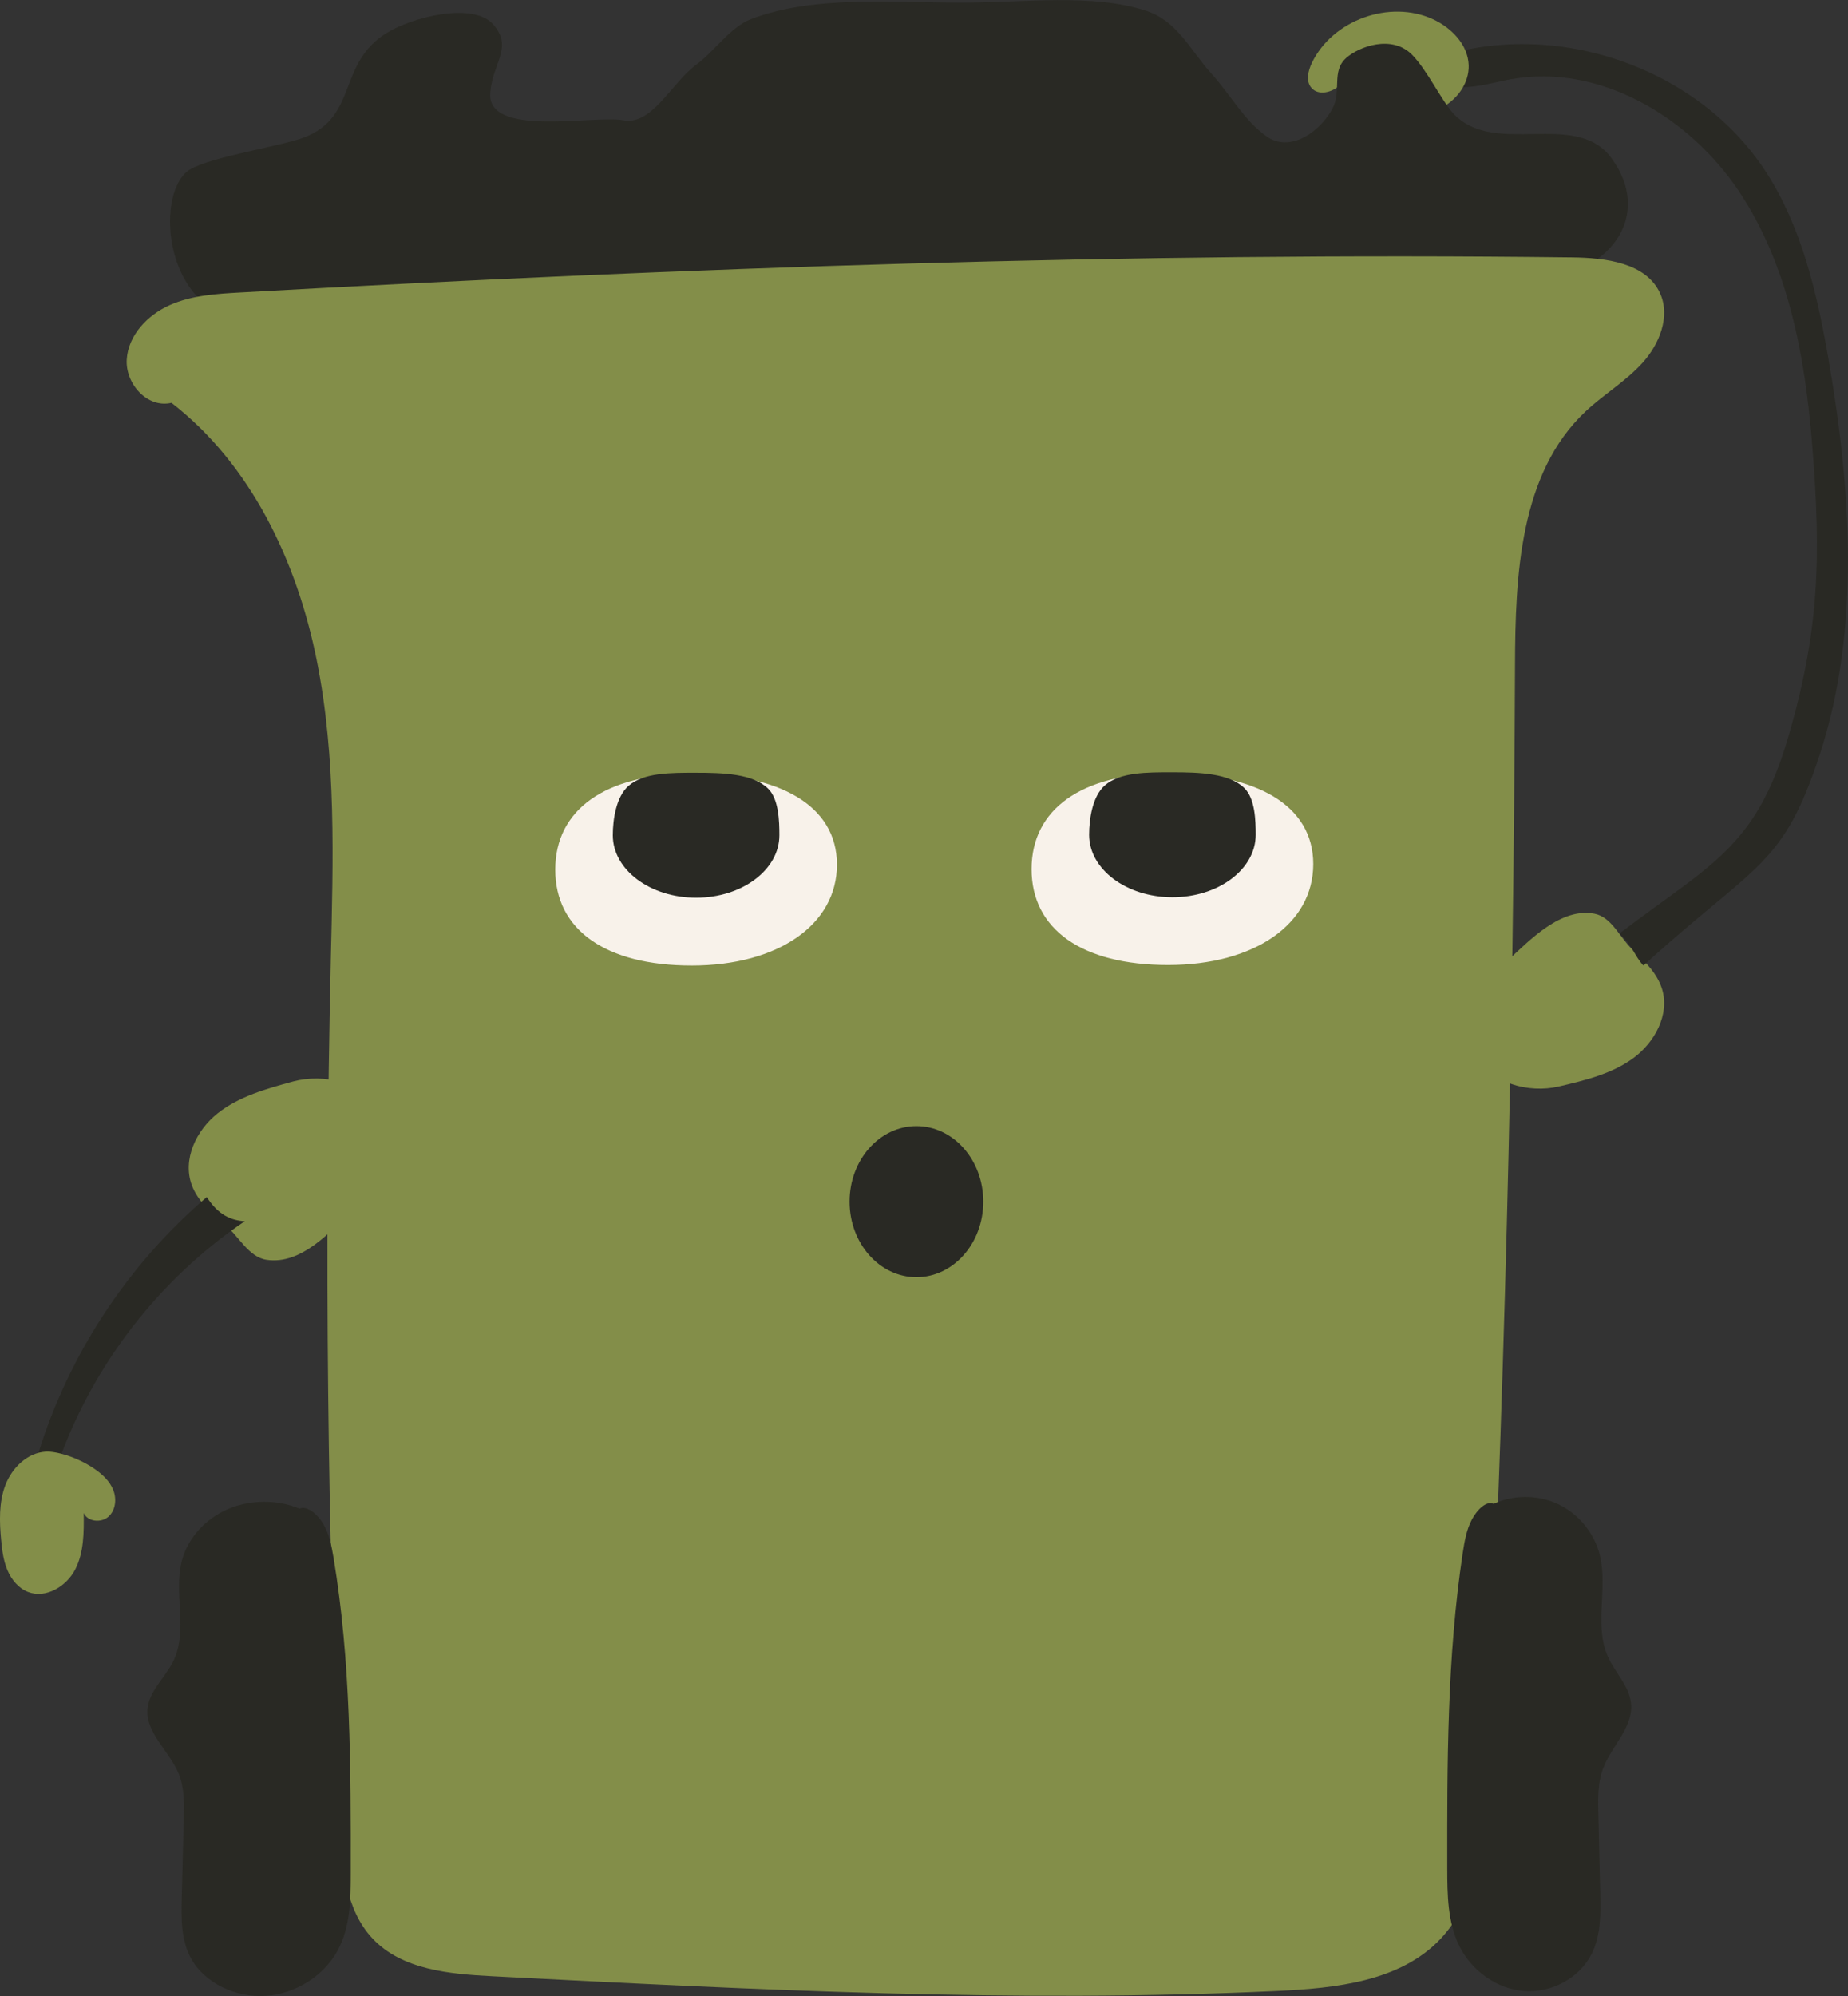 <?xml version="1.0" encoding="UTF-8"?>
<svg id="Layer_2" data-name="Layer 2" xmlns="http://www.w3.org/2000/svg" viewBox="0 0 318.15 343.48">
  <rect x="0" y="0" width="318.15" height="343.48" fill="#333333" stroke="none"/>
  <defs>
    <style>
      .cls-1 {
        fill: #292924;
      }

      .cls-2 {
        fill: #838e49;
      }

      .cls-3 {
        fill: #f8f2ea;
      }

      .cls-4 {
        fill: #292924;
      }
    </style>
  </defs>
  <g id="Layer_6" data-name="Layer 6">
    <path class="cls-2" d="M268.31,186.98c4.5-1.05,9.14-2.16,12.86-4.88,3.72-2.72,6.3-7.51,4.98-11.87-.83-2.74-3.01-4.84-5.1-6.82-2.19-2.06-3.58-5.62-6.56-6.18-5.72-1.08-10.99,4.37-15.22,8.35-4.23,3.98-6.85,10.18-4.9,15.58,1.94,5.4,8.94,6.98,13.94,5.82Z"/>
    <path class="cls-2" d="M50.48,186.1c-4.6,1.25-9.35,2.57-13.03,5.5-3.69,2.93-6.06,7.93-4.43,12.34,1.03,2.77,3.42,4.84,5.71,6.78,2.39,2.02,4.06,5.61,7.18,6.07,5.99.89,11.12-4.89,15.26-9.13,4.14-4.24,6.47-10.69,4.12-16.14-2.35-5.45-9.7-6.8-14.81-5.42Z"/>
    <path class="cls-4" d="M278.77,160.66c15.46-11.78,23.39-14.66,28.93-33.29,5.54-18.63,5.85-31.4,4.29-50.77-1.23-15.31-4.12-31.02-12.68-43.78-8.57-12.75-23.97-21.89-39.1-19.2-2.86.51-5.69,1.42-8.59,1.38s-6.05-1.32-7.24-3.97c20.92-8.69,47.49-.38,59.73,18.68,6.04,9.4,8.66,20.56,10.59,31.56,3.95,22.49,5.7,46.88-1.41,68.58-6.39,19.48-10.96,18.65-30.36,36.3-1.41-1.44-2.2-4.02-4.16-5.49Z"/>
    <path class="cls-4" d="M35.6,205.99c-13.59,11.61-23.79,27.14-29.04,44.22,1.18.44,2.36.88,3.54,1.32,5.94-16.72,17.35-31.44,32.04-41.38-2.28-.14-4.52-1-6.54-4.16Z"/>
    <path class="cls-2" d="M240.36,14.12c-1.72.3-2.6,3.35-1.81,4.91,1.42,2.84,6.43,1,9.31-.34s5.1-4.31,4.99-7.48c-.12-3.51-2.96-6.43-6.15-7.9-7.45-3.43-17.33.14-20.86,7.54-.64,1.35-1.05,3.08-.1,4.23,1.22,1.49,3.73.82,5.07-.55s2.1-3.26,3.53-4.55c1.64-1.48,4.11-1.97,6.19-1.23,2.08.74,3.69,2.67,4.04,4.86-1.64.8-2.8.26-4.21.52Z"/>
    <path class="cls-2" d="M7.88,249.81c-3.18.18-5.83,2.79-6.96,5.77s-1.02,6.28-.72,9.45c.16,1.76.39,3.54,1.08,5.17s1.9,3.11,3.55,3.75c3.07,1.19,6.63-.97,8.13-3.9s1.49-6.38,1.45-9.68c.71,1.51,3.01,1.73,4.26.62s1.44-3.07.82-4.61-1.91-2.72-3.29-3.66c-2.98-2.02-6.56-3.01-8.31-2.91Z"/>
    <path class="cls-4" d="M33.97,51.08c-6.3-6.79-5.79-19.2-1.27-21.91,3.72-2.23,15.82-4.03,19.66-5.52,9.35-3.61,5.67-12.68,14.18-17.96,4.46-2.77,14.94-5.42,18.39-1.47s-.1,6.5-.53,11.74c-.64,7.79,17.91,3.8,22.9,4.74s8.32-6.48,12.59-9.59c3.06-2.23,5.87-6.46,9.35-7.8,10.74-4.15,24.57-2.86,36.29-2.86,10.86,0,22.49-1.6,31.68,1.37,5.51,1.78,7.5,6.59,11.45,10.97,3.2,3.54,5.53,7.95,9.42,10.7,3.89,2.76,9.08-.6,11.31-4.81,1.62-3.05-.22-6.4,2.36-8.7,2.21-1.97,7.84-4.06,11.32-.59,2.58,2.58,5.11,7.94,7.11,10.11,7.05,7.64,21.03-.69,27.21,7.67,4.25,5.74,3.73,12.09-1.27,16.53-2.82,2.5-6.89,2.82-10.65,3-77.02,3.87-155.72,5.23-231.52,4.39Z"/>
    <path class="cls-2" d="M29.52,69.32c13.68,10.58,21.57,27.25,24.99,44.2s2.84,34.42,2.44,51.7c-1.14,49.71-.6,99.46,1.62,149.14.3,6.82.89,14.27,5.58,19.24,5.07,5.38,13.23,6.1,20.61,6.48,45.02,2.32,90.12,4.64,135.15,2.53,10.07-.47,21.15-1.62,28.08-8.95,6.55-6.94,7.4-17.34,7.86-26.88,3.09-64.04,4.75-128.14,4.97-192.25.05-15.58.8-33.04,12.14-43.72,3.15-2.96,6.96-5.2,9.85-8.41,2.89-3.21,4.77-7.93,3.01-11.88-2.37-5.3-9.41-6.16-15.21-6.22-76.43-.92-152.87,1.77-229.19,6.03-4.16.23-8.43.49-12.23,2.19-3.8,1.7-7.11,5.17-7.37,9.33s3.52,8.46,7.71,7.47Z"/>
    <path class="cls-4" d="M257.14,258.78c3.5-1.61,7.72-1.57,11.19.1,3.47,1.67,6.14,4.93,7.08,8.67,1.44,5.74-1.02,12.17,1.42,17.57,1.24,2.75,3.69,5.04,3.97,8.04.39,4.13-3.42,7.35-4.85,11.25-.89,2.42-.85,5.08-.78,7.66.11,4.54.21,9.09.32,13.63.08,3.54.13,7.25-1.42,10.43-2.07,4.25-6.96,6.85-11.68,6.49s-9.04-3.49-11.15-7.73c-2.02-4.08-2.07-8.81-2.08-13.37-.02-18.14-.04-36.37,2.67-54.31.3-1.97.64-3.97,1.57-5.73s2.55-3.27,3.73-2.7Z"/>
    <path class="cls-4" d="M51.56,259.61c-3.87-1.61-8.53-1.57-12.37.1-3.84,1.67-6.79,4.93-7.83,8.67-1.59,5.74,1.13,12.17-1.57,17.57-1.37,2.75-4.08,5.04-4.39,8.04-.43,4.13,3.78,7.35,5.37,11.25.99,2.42.93,5.08.87,7.66-.12,4.54-.24,9.09-.35,13.63-.09,3.54-.15,7.25,1.57,10.43,2.29,4.25,7.69,6.85,12.91,6.49,5.21-.36,9.99-3.49,12.32-7.73,2.24-4.08,2.29-8.81,2.29-13.37.02-18.14.04-36.37-2.96-54.31-.33-1.97-.71-3.97-1.73-5.73-1.02-1.76-2.82-3.27-4.13-2.7Z"/>
    <path class="cls-3" d="M177.59,149.56c0-10.3,8.59-16.5,23.5-16.5s25,5.35,25,15.64-10.09,17.36-25,17.36-23.5-6.2-23.5-16.5Z"/>
    <path class="cls-1" d="M187.5,143.65c0-2.67.55-6.61,2.7-8.49,2.63-2.3,7.28-2.26,11.64-2.26,4.65,0,9.78.16,12.4,2.73,1.84,1.81,1.94,5.57,1.94,8.02,0,5.94-6.42,10.75-14.34,10.75s-14.34-4.81-14.34-10.75Z"/>
    <path class="cls-3" d="M95.59,149.65c0-10.3,8.59-16.5,23.5-16.5s25,5.35,25,15.64-10.09,17.36-25,17.36-23.5-6.2-23.5-16.5Z"/>
    <path class="cls-1" d="M105.5,143.73c0-2.67.55-6.61,2.7-8.49,2.63-2.3,7.28-2.26,11.64-2.26,4.65,0,9.78.16,12.4,2.73,1.84,1.81,1.94,5.57,1.94,8.02,0,5.94-6.42,10.75-14.34,10.75s-14.34-4.81-14.34-10.75Z"/>
    <ellipse class="cls-1" cx="157.77" cy="206.78" rx="11.51" ry="13"/>
  </g>
</svg>